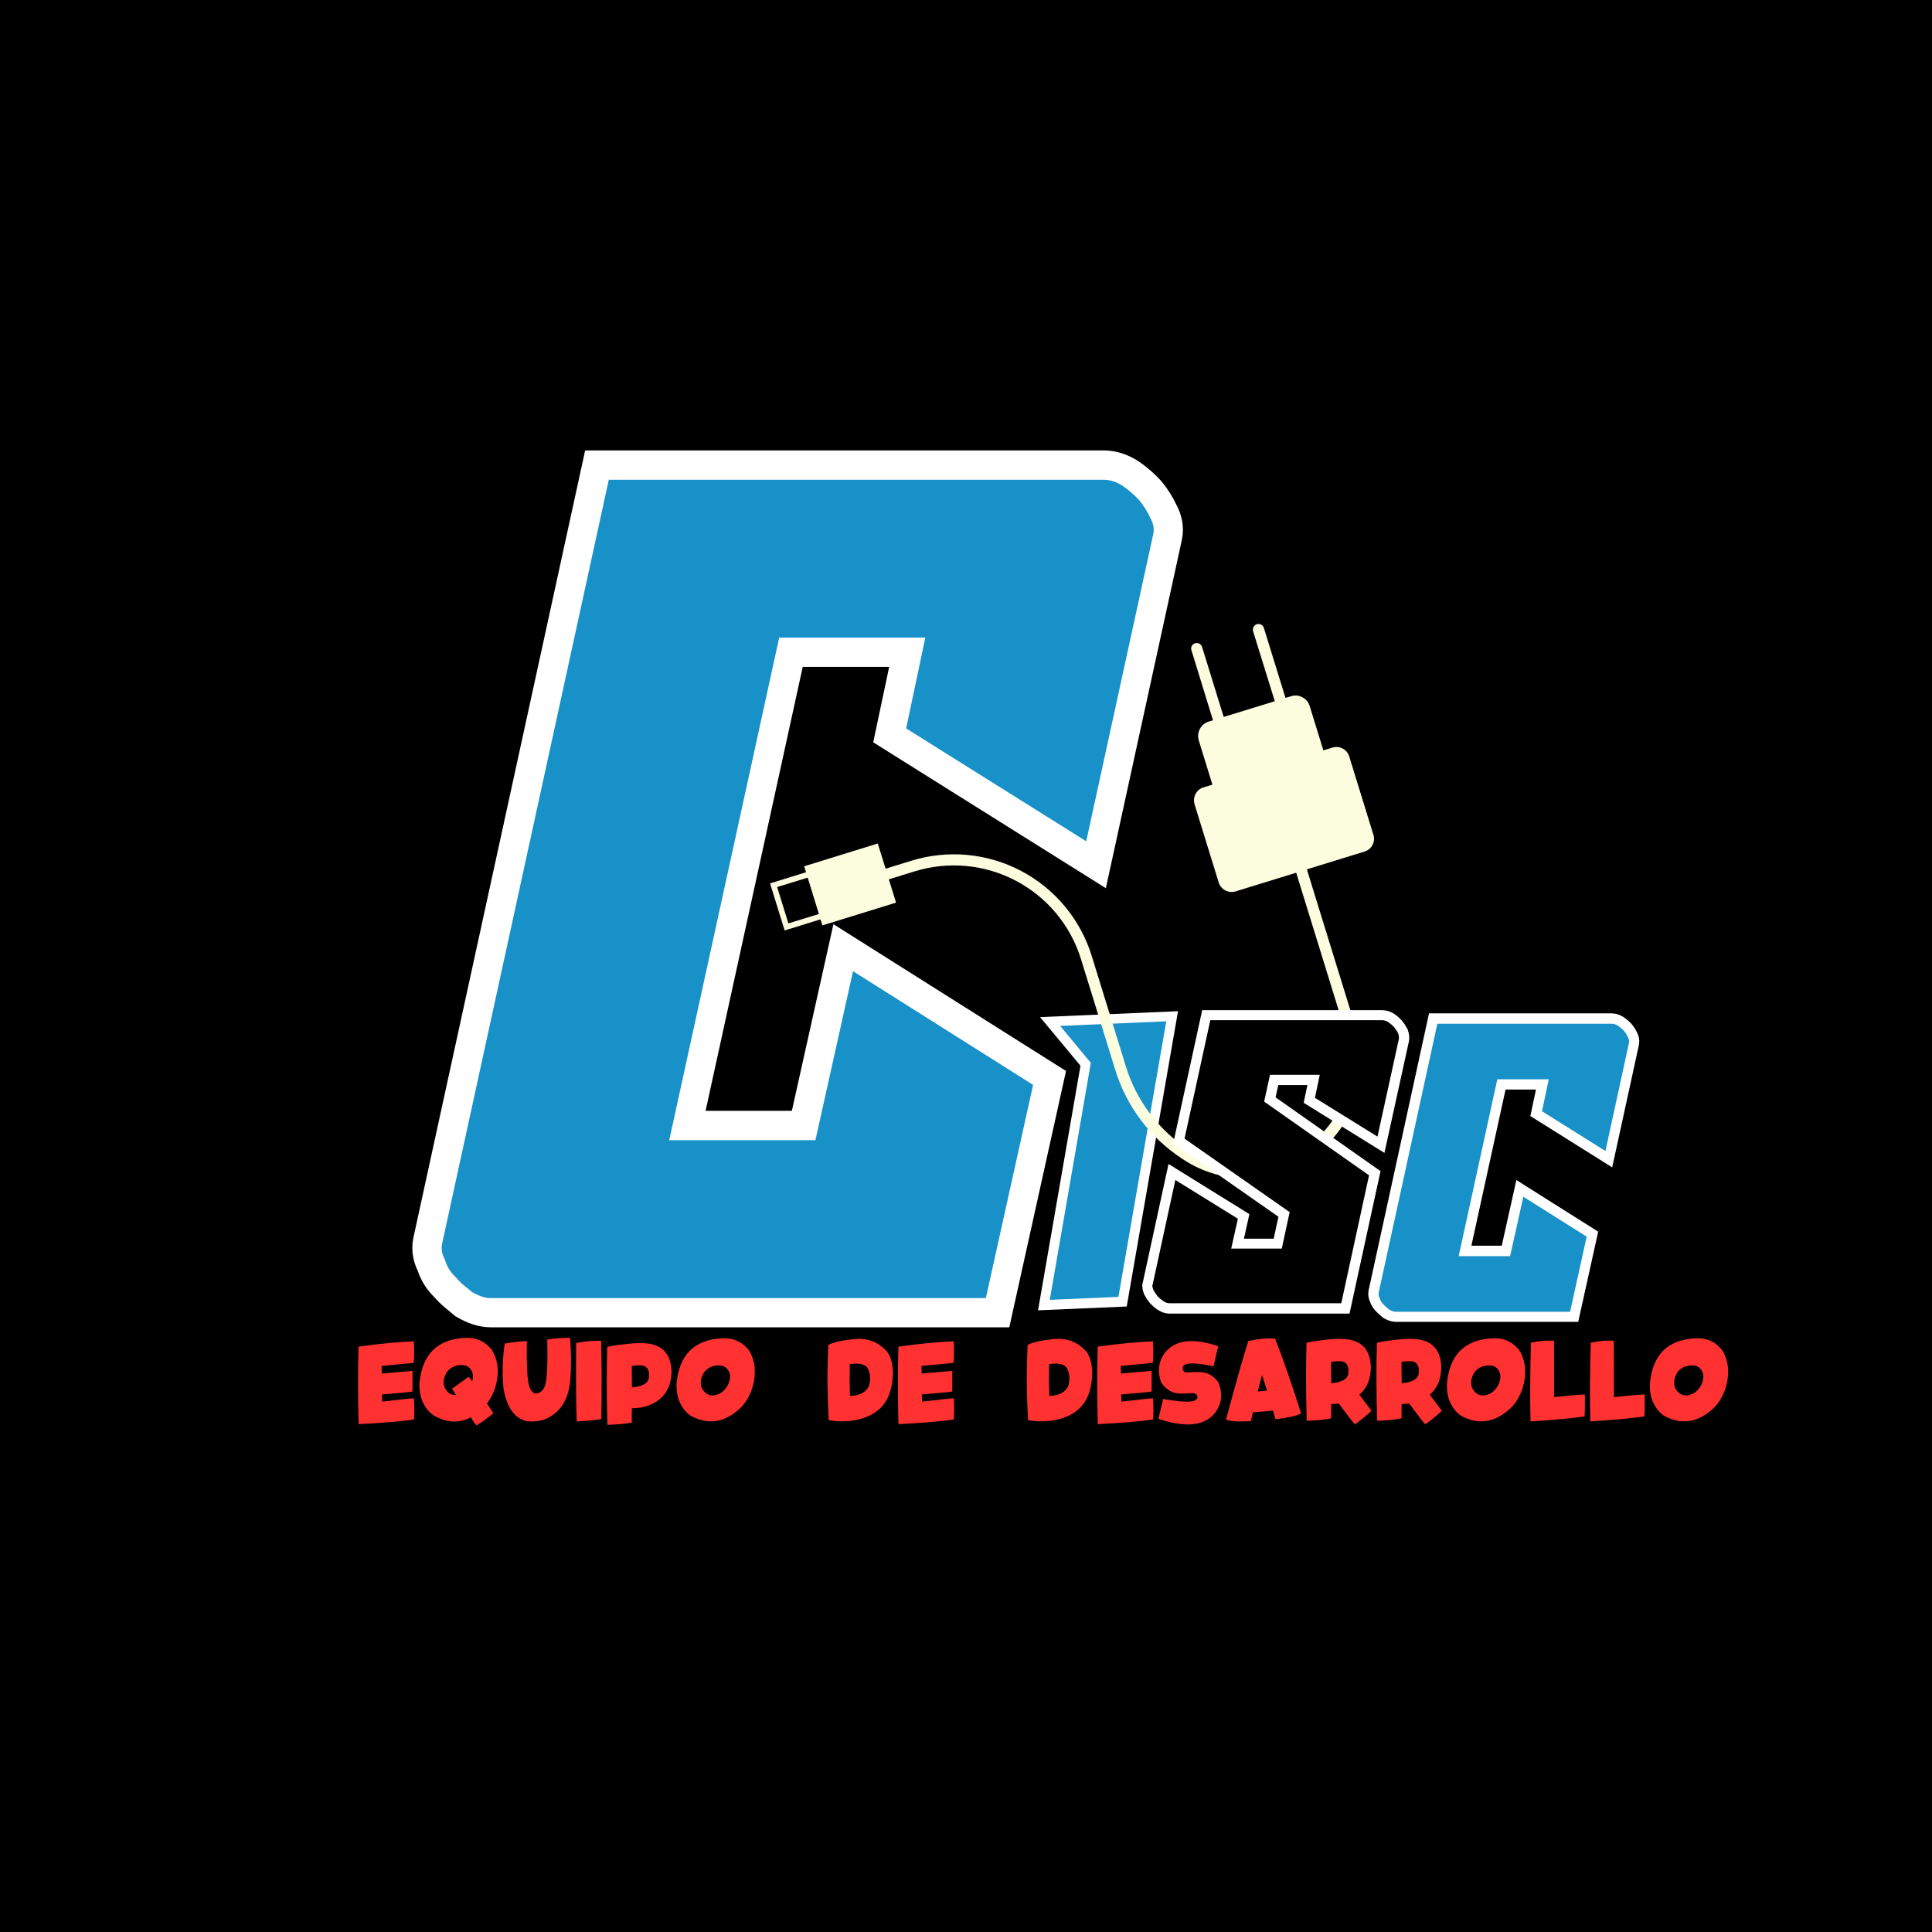 <svg xmlns="http://www.w3.org/2000/svg" xmlns:xlink="http://www.w3.org/1999/xlink" width="500" zoomAndPan="magnify" viewBox="0 0 375 375" height="500" preserveAspectRatio="xMidYMid meet" version="1.0"><defs><g/><clipPath id="c17550231a"><path d="M 149 121 L 267 121 L 267 229 L 149 229 Z M 149 121 " clip-rule="nonzero"/></clipPath><clipPath id="8becf86bb5"><path d="M 296.023 143.809 L 254.352 237.73 L 141.922 187.844 L 183.594 93.922 Z M 296.023 143.809 " clip-rule="nonzero"/></clipPath><clipPath id="4627c0631a"><path d="M 296.023 143.809 L 254.352 237.73 L 141.922 187.844 L 183.594 93.922 Z M 296.023 143.809 " clip-rule="nonzero"/></clipPath></defs><rect x="-37.5" width="450" fill="#ffffff" y="-37.5" height="450" fill-opacity="1"/><rect x="-37.5" width="450" fill="#000000" y="-37.5" height="450" fill-opacity="1"/><path stroke-linecap="butt" transform="matrix(2.095, 0, 0, 2.095, -10.538, -51.687)" fill="none" stroke-linejoin="miter" d="M 107.299 69.115 C 107.847 69.115 108.416 69.298 109.008 69.663 C 109.601 70.074 110.125 70.529 110.58 71.03 C 110.99 71.532 111.333 72.078 111.606 72.671 C 111.88 73.172 111.971 73.65 111.88 74.106 L 105.658 102.614 L 88.979 92.154 L 90.755 83.746 L 77.219 83.746 L 67.032 130.301 L 80.57 130.301 L 84.056 114.647 L 100.736 125.174 L 96.362 144.932 L 50.489 144.932 C 49.987 144.932 49.419 144.749 48.779 144.385 C 48.507 144.156 48.244 143.94 47.994 143.735 C 47.742 143.529 47.504 143.291 47.276 143.017 C 46.775 142.562 46.432 142.016 46.251 141.376 C 45.977 140.874 45.885 140.397 45.977 139.94 L 61.428 69.115 Z M 107.299 69.115 " stroke="#ffffff" stroke-width="5.425" stroke-opacity="1" stroke-miterlimit="4"/><g fill="#1791c8" fill-opacity="1"><g transform="translate(80.633, 252.104)"><g><path d="M 133.641 -158.984 C 134.785 -158.984 135.977 -158.602 137.219 -157.844 C 138.457 -156.988 139.555 -156.035 140.516 -154.984 C 141.367 -153.93 142.082 -152.785 142.656 -151.547 C 143.227 -150.492 143.422 -149.488 143.234 -148.531 L 130.203 -88.812 L 95.25 -110.719 L 98.969 -128.344 L 70.609 -128.344 L 49.266 -30.797 L 77.641 -30.797 L 84.938 -63.594 L 119.891 -41.531 L 110.719 -0.141 L 14.609 -0.141 C 13.555 -0.141 12.363 -0.523 11.031 -1.297 C 10.457 -1.766 9.906 -2.211 9.375 -2.641 C 8.852 -3.078 8.352 -3.582 7.875 -4.156 C 6.82 -5.113 6.109 -6.258 5.734 -7.594 C 5.16 -8.645 4.969 -9.645 5.156 -10.594 L 37.531 -158.984 Z M 133.641 -158.984 "/></g></g></g><path stroke-linecap="butt" transform="matrix(0.699, -0.03, 0.03, 0.699, 177.123, 151.984)" fill="none" stroke-linejoin="miter" d="M 38.033 69.113 L 67.5 69.118 L 50.954 144.932 L 31.88 144.933 L 46.103 79.713 Z M 38.033 69.113 " stroke="#ffffff" stroke-width="5.425" stroke-opacity="1" stroke-miterlimit="4"/><g fill="#1791c8" fill-opacity="1"><g transform="translate(203.713, 252.346)"><g><path d="M 2.062 -53.219 L 22.656 -54.109 L 13.375 -0.625 L 0.047 -0.047 L 8.016 -46.047 Z M 2.062 -53.219 "/></g></g></g><g clip-path="url(#c17550231a)"><g clip-path="url(#8becf86bb5)"><g clip-path="url(#4627c0631a)"><path fill="#fcfcdf" d="M 255.27 224.074 C 256.195 223.395 257.066 222.648 257.879 221.832 C 258.688 221.02 259.43 220.145 260.105 219.211 C 260.777 218.281 261.375 217.301 261.895 216.277 C 262.414 215.25 262.852 214.188 263.203 213.094 C 263.555 212 263.82 210.887 264 209.75 C 264.176 208.613 264.266 207.469 264.262 206.32 C 264.258 205.168 264.168 204.027 263.984 202.891 C 263.805 201.754 263.531 200.641 263.176 199.547 L 253.664 168.742 L 264.859 165.285 C 265.188 165.188 265.488 165.027 265.754 164.809 C 266.02 164.59 266.23 164.328 266.395 164.027 C 266.555 163.723 266.652 163.398 266.684 163.059 C 266.719 162.715 266.684 162.379 266.582 162.051 L 261.887 146.828 C 261.785 146.5 261.625 146.203 261.402 145.934 C 261.184 145.668 260.922 145.453 260.617 145.293 C 260.312 145.129 259.988 145.031 259.645 145 C 259.301 144.965 258.961 145 258.633 145.102 L 256.863 145.648 L 254.219 137.074 C 253.992 136.293 253.52 135.719 252.797 135.348 C 252.086 134.957 251.348 134.891 250.578 135.148 L 249.512 135.461 L 245.32 121.891 C 245.277 121.754 245.211 121.629 245.117 121.516 C 245.023 121.402 244.914 121.312 244.785 121.246 C 244.66 121.18 244.523 121.137 244.379 121.125 C 244.234 121.109 244.09 121.125 243.953 121.164 C 243.641 121.27 243.414 121.469 243.281 121.77 C 243.176 122.02 243.156 122.273 243.227 122.531 L 247.438 136.109 L 237.516 139.156 L 233.328 125.59 C 233.262 125.371 233.141 125.191 232.961 125.047 C 232.781 124.906 232.578 124.828 232.348 124.816 C 232.121 124.801 231.91 124.855 231.715 124.973 C 231.52 125.094 231.375 125.258 231.285 125.469 C 231.176 125.715 231.168 125.965 231.262 126.219 L 235.441 139.809 L 234.617 140.062 C 233.848 140.301 233.273 140.777 232.891 141.484 L 232.801 141.684 C 232.516 142.348 232.473 143.031 232.684 143.723 L 235.328 152.301 L 233.59 152.836 C 232.836 153.07 232.301 153.547 231.98 154.266 C 231.719 154.859 231.68 155.469 231.859 156.094 L 236.555 171.312 C 236.66 171.641 236.824 171.938 237.047 172.199 C 237.266 172.461 237.531 172.676 237.836 172.832 C 238.141 172.992 238.465 173.09 238.809 173.121 C 239.152 173.156 239.488 173.121 239.816 173.023 L 251.59 169.395 L 261.102 200.199 C 261.426 201.184 261.668 202.191 261.832 203.215 C 261.996 204.238 262.078 205.27 262.078 206.309 C 262.082 207.348 262 208.379 261.84 209.402 C 261.68 210.43 261.441 211.434 261.121 212.422 C 260.801 213.41 260.406 214.367 259.938 215.293 C 259.469 216.219 258.93 217.102 258.32 217.941 C 257.711 218.781 257.039 219.57 256.309 220.305 C 255.574 221.039 254.789 221.711 253.949 222.324 C 253.133 222.961 252.27 223.531 251.359 224.031 C 250.453 224.535 249.512 224.961 248.535 225.316 C 247.562 225.672 246.566 225.949 245.547 226.145 C 244.527 226.344 243.5 226.461 242.465 226.496 C 241.43 226.535 240.395 226.492 239.363 226.367 C 238.336 226.242 237.32 226.035 236.324 225.75 C 235.328 225.469 234.355 225.105 233.414 224.672 C 232.473 224.234 231.574 223.727 230.711 223.152 C 227.801 221.254 225.297 218.914 223.203 216.137 C 221.113 213.363 219.555 210.312 218.531 206.988 L 211.906 185.559 C 211.637 184.68 211.324 183.82 210.969 182.977 C 210.613 182.129 210.215 181.305 209.781 180.496 C 209.344 179.691 208.867 178.906 208.355 178.148 C 207.84 177.387 207.293 176.656 206.707 175.949 C 206.121 175.242 205.504 174.566 204.852 173.922 C 204.199 173.277 203.52 172.668 202.805 172.09 C 202.094 171.512 201.355 170.969 200.59 170.461 C 199.824 169.957 199.039 169.492 198.227 169.062 C 197.414 168.633 196.586 168.246 195.738 167.898 C 194.887 167.555 194.023 167.25 193.145 166.988 C 192.266 166.727 191.375 166.508 190.477 166.332 C 189.574 166.16 188.668 166.027 187.758 165.945 C 186.844 165.859 185.93 165.816 185.012 165.824 C 184.094 165.828 183.18 165.875 182.27 165.973 C 181.355 166.066 180.449 166.203 179.551 166.387 C 178.652 166.57 177.766 166.797 176.891 167.07 L 171.898 168.613 L 170.375 163.727 L 156.086 168.145 L 156.453 169.305 L 149.473 171.469 L 152.297 180.598 L 159.25 178.449 L 159.637 179.617 L 173.926 175.199 L 172.527 170.68 L 177.52 169.133 C 178.328 168.883 179.148 168.672 179.977 168.504 C 180.809 168.332 181.645 168.203 182.484 168.117 C 183.328 168.031 184.172 167.984 185.02 167.98 C 185.863 167.977 186.707 168.012 187.551 168.09 C 188.395 168.168 189.23 168.289 190.062 168.449 C 190.895 168.609 191.715 168.812 192.527 169.055 C 193.336 169.297 194.137 169.578 194.918 169.898 C 195.703 170.219 196.469 170.574 197.219 170.969 C 197.965 171.367 198.691 171.797 199.398 172.266 C 200.105 172.73 200.785 173.23 201.445 173.766 C 202.102 174.301 202.73 174.863 203.332 175.461 C 203.934 176.059 204.504 176.68 205.043 177.332 C 205.582 177.984 206.09 178.66 206.562 179.363 C 207.035 180.066 207.473 180.789 207.875 181.535 C 208.277 182.277 208.641 183.043 208.969 183.824 C 209.297 184.605 209.586 185.398 209.832 186.207 L 216.461 207.641 C 217.004 209.41 217.695 211.117 218.539 212.762 C 219.379 214.41 220.359 215.973 221.473 217.449 C 222.586 218.926 223.82 220.293 225.172 221.555 C 226.527 222.816 227.977 223.949 229.527 224.957 C 230.48 225.602 231.48 226.164 232.52 226.648 C 233.562 227.137 234.637 227.539 235.738 227.855 C 236.844 228.172 237.969 228.398 239.109 228.539 C 240.25 228.68 241.395 228.73 242.543 228.691 C 243.691 228.652 244.828 228.523 245.957 228.305 C 247.086 228.086 248.188 227.781 249.27 227.391 C 250.352 226.996 251.395 226.523 252.398 225.969 C 253.406 225.41 254.359 224.781 255.27 224.074 Z M 158.949 177.41 L 153.023 179.23 L 150.848 172.172 L 156.773 170.352 Z M 158.949 177.41 " fill-opacity="1" fill-rule="nonzero"/></g></g></g><path stroke-linecap="butt" transform="matrix(0.725, 0, 0, 0.725, 219.265, 147.931)" fill="none" stroke-linejoin="miter" d="M 10.669 144.931 C 10.124 144.931 9.553 144.726 8.96 144.316 C 8.41 143.95 7.909 143.519 7.456 143.017 C 7.046 142.516 6.68 141.972 6.362 141.379 C 6.27 141.104 6.189 140.84 6.124 140.592 C 6.054 140.338 6.065 140.123 6.157 139.939 L 12.243 111.909 L 28.991 122.302 L 27.212 130.301 L 40.747 130.301 L 42.866 120.523 L 14.701 100.837 L 21.606 69.114 L 67.619 69.114 C 68.206 69.114 68.778 69.298 69.327 69.664 C 69.872 70.025 70.373 70.462 70.831 70.963 C 71.241 71.465 71.602 72.009 71.92 72.602 C 72.103 73.195 72.174 73.696 72.13 74.106 L 66.384 100.287 L 49.636 89.9 L 50.935 83.744 L 37.605 83.744 L 36.031 90.924 L 64.131 110.68 L 56.676 144.931 Z M 10.669 144.931 " stroke="#ffffff" stroke-width="5.425" stroke-opacity="1" stroke-miterlimit="4"/><g fill="#000000" fill-opacity="1"><g transform="translate(221.745, 253.007)"><g><path d="M 5.25 -0.047 C 4.852 -0.047 4.441 -0.195 4.016 -0.5 C 3.617 -0.758 3.254 -1.07 2.922 -1.438 C 2.629 -1.801 2.363 -2.195 2.125 -2.625 C 2.062 -2.82 2.004 -3.008 1.953 -3.188 C 1.898 -3.375 1.91 -3.535 1.984 -3.672 L 6.391 -23.969 L 18.531 -16.453 L 17.234 -10.656 L 27.047 -10.656 L 28.578 -17.734 L 8.172 -32 L 13.172 -54.984 L 46.516 -54.984 C 46.941 -54.984 47.352 -54.852 47.75 -54.594 C 48.145 -54.32 48.508 -54.008 48.844 -53.656 C 49.145 -53.289 49.41 -52.891 49.641 -52.453 C 49.766 -52.023 49.812 -51.664 49.781 -51.375 L 45.625 -32.391 L 33.484 -39.922 L 34.422 -44.391 L 24.766 -44.391 L 23.625 -39.188 L 43.984 -24.875 L 38.594 -0.047 Z M 5.25 -0.047 "/></g></g></g><path stroke-linecap="butt" transform="matrix(0.737, 0, 0, 0.737, 255.889, 147.754)" fill="none" stroke-linejoin="miter" d="M 77.207 69.114 C 77.752 69.114 78.325 69.3 78.913 69.66 C 79.506 70.073 80.031 70.529 80.486 71.032 C 80.9 71.53 81.239 72.076 81.514 72.669 C 81.784 73.173 81.88 73.65 81.784 74.105 L 75.564 102.615 L 58.886 92.156 L 60.66 83.748 L 47.124 83.748 L 36.94 130.303 L 50.477 130.303 L 53.964 114.647 L 70.642 125.174 L 66.266 144.931 L 20.394 144.931 C 19.896 144.931 19.324 144.751 18.688 144.386 C 18.413 144.158 18.148 143.941 17.899 143.734 C 17.65 143.533 17.411 143.289 17.184 143.019 C 16.68 142.563 16.341 142.017 16.156 141.376 C 15.885 140.873 15.79 140.396 15.885 139.941 L 31.335 69.114 Z M 77.207 69.114 " stroke="#ffffff" stroke-width="5.425" stroke-opacity="1" stroke-miterlimit="4"/><g fill="#1791c8" fill-opacity="1"><g transform="translate(265.785, 254.66)"><g><path d="M 47.031 -55.953 C 47.438 -55.953 47.859 -55.816 48.297 -55.547 C 48.734 -55.242 49.117 -54.91 49.453 -54.547 C 49.754 -54.172 50.004 -53.766 50.203 -53.328 C 50.41 -52.961 50.477 -52.609 50.406 -52.266 L 45.828 -31.25 L 33.516 -38.969 L 34.828 -45.172 L 24.844 -45.172 L 17.344 -10.844 L 27.328 -10.844 L 29.891 -22.375 L 42.188 -14.625 L 38.969 -0.047 L 5.141 -0.047 C 4.773 -0.047 4.352 -0.18 3.875 -0.453 C 3.676 -0.617 3.484 -0.773 3.297 -0.922 C 3.117 -1.078 2.941 -1.258 2.766 -1.469 C 2.398 -1.801 2.148 -2.203 2.016 -2.672 C 1.816 -3.035 1.75 -3.391 1.812 -3.734 L 13.203 -55.953 Z M 47.031 -55.953 "/></g></g></g><g fill="#ff3131" fill-opacity="1"><g transform="translate(69.012, 275.974)"><g><path d="M 11.297 -15.625 C 11.359 -14.906 11.383 -14.191 11.375 -13.484 C 11.375 -12.785 11.344 -12.102 11.281 -11.438 L 5.062 -10.844 L 5.094 -9.375 L 11.047 -9.891 L 11.047 -5.875 C 10.93 -5.844 10.379 -5.781 9.391 -5.688 C 8.41 -5.602 6.992 -5.477 5.141 -5.312 L 5.172 -3.922 C 9.016 -4.367 11.066 -4.582 11.328 -4.562 C 11.43 -2.914 11.43 -1.547 11.328 -0.453 C 8.805 -0.078 5.227 0.223 0.594 0.453 C 0.531 -1.828 0.492 -4.219 0.484 -6.719 C 0.473 -9.219 0.504 -11.844 0.578 -14.594 C 4.68 -15.164 8.254 -15.508 11.297 -15.625 Z M 11.297 -15.625 "/></g></g></g><g fill="#ff3131" fill-opacity="1"><g transform="translate(80.905, 275.974)"><g><path d="M 10.469 -0.875 C 8.164 0.344 5.754 0.211 3.234 -1.266 C 2.117 -2.035 1.32 -3.172 0.844 -4.672 C 0.582 -5.598 0.469 -6.531 0.5 -7.469 C 1.02 -13.02 3.91 -15.957 9.172 -16.281 C 11.316 -16.469 13.086 -15.727 14.484 -14.062 C 15.129 -13.07 15.523 -11.953 15.672 -10.703 C 15.785 -9.328 15.617 -7.926 15.172 -6.5 C 14.754 -5.344 14.238 -4.363 13.625 -3.562 C 13.812 -3.27 14.008 -2.961 14.219 -2.641 C 14.438 -2.328 14.648 -2.004 14.859 -1.672 C 14.422 -1.305 13.93 -0.922 13.391 -0.516 C 12.848 -0.117 12.25 0.285 11.594 0.703 C 11.551 0.68 11.43 0.539 11.234 0.281 C 11.047 0.02 10.789 -0.363 10.469 -0.875 Z M 10.75 -7.875 C 10.914 -8.445 10.938 -8.973 10.812 -9.453 C 10.469 -10.566 9.676 -11.086 8.438 -11.016 C 7.414 -10.973 6.578 -10.555 5.922 -9.766 C 5.211 -8.711 5.035 -7.688 5.391 -6.688 C 5.898 -5.645 6.645 -5.145 7.625 -5.188 C 7.5 -5.383 7.367 -5.582 7.234 -5.781 C 7.098 -5.988 6.961 -6.203 6.828 -6.422 L 10.062 -8.734 C 10.102 -8.703 10.18 -8.613 10.297 -8.469 C 10.41 -8.32 10.562 -8.125 10.75 -7.875 Z M 10.75 -7.875 "/></g></g></g><g fill="#ff3131" fill-opacity="1"><g transform="translate(97.085, 275.974)"><g><path d="M 13.625 -8.359 C 13.352 -4.516 11.82 -1.941 9.031 -0.641 C 7.75 -0.109 6.414 0.051 5.031 -0.156 C 2.738 -0.727 1.273 -2.836 0.641 -6.484 C 0.367 -9.273 0.445 -12.176 0.875 -15.188 C 1.582 -15.312 2.289 -15.414 3 -15.5 C 3.719 -15.582 4.445 -15.645 5.188 -15.688 C 5.094 -11.082 5.25 -8.129 5.656 -6.828 C 6 -5.859 6.488 -5.422 7.125 -5.516 C 7.863 -5.617 8.406 -6.156 8.75 -7.125 C 9.113 -8.52 9.242 -11.473 9.141 -15.984 C 9.93 -16.098 10.691 -16.18 11.422 -16.234 C 12.148 -16.297 12.863 -16.32 13.562 -16.312 C 13.789 -13.312 13.812 -10.66 13.625 -8.359 Z M 13.625 -8.359 "/></g></g></g><g fill="#ff3131" fill-opacity="1"><g transform="translate(111.321, 275.974)"><g><path d="M 5.359 -15.734 C 5.422 -13.266 5.453 -10.766 5.453 -8.234 C 5.461 -5.711 5.441 -3.145 5.391 -0.531 C 3.984 -0.301 2.395 -0.148 0.625 -0.078 C 0.477 -3.703 0.441 -8.773 0.516 -15.297 C 1.379 -15.461 2.211 -15.582 3.016 -15.656 C 3.816 -15.727 4.598 -15.754 5.359 -15.734 Z M 5.359 -15.734 "/></g></g></g><g fill="#ff3131" fill-opacity="1"><g transform="translate(117.267, 275.974)"><g><path d="M 4.5 -15.125 C 6.176 -15.332 7.664 -15.332 8.969 -15.125 C 11.625 -14.594 12.992 -12.812 13.078 -9.781 C 13.023 -6.312 11.391 -4.055 8.172 -3.016 C 7.453 -2.797 6.52 -2.664 5.375 -2.625 C 5.375 -2.188 5.367 -1.734 5.359 -1.266 C 5.359 -0.805 5.359 -0.332 5.359 0.156 C 4.711 0.281 3.992 0.375 3.203 0.438 C 2.41 0.508 1.551 0.562 0.625 0.594 C 0.539 -2.164 0.5 -4.797 0.5 -7.297 C 0.5 -9.797 0.531 -12.191 0.594 -14.484 C 0.832 -14.672 2.133 -14.883 4.5 -15.125 Z M 5.391 -6.672 C 7.391 -6.859 8.484 -7.457 8.672 -8.469 C 8.828 -9.625 8.586 -10.383 7.953 -10.75 C 7.453 -11.02 6.586 -11.047 5.359 -10.828 C 5.367 -10.18 5.375 -9.508 5.375 -8.812 C 5.383 -8.125 5.391 -7.41 5.391 -6.672 Z M 5.391 -6.672 "/></g></g></g><g fill="#ff3131" fill-opacity="1"><g transform="translate(130.818, 275.974)"><g><path d="M 3.219 -1.188 C 2.113 -1.957 1.312 -3.094 0.812 -4.594 C 0.562 -5.539 0.457 -6.473 0.5 -7.391 C 0.988 -12.93 3.867 -15.867 9.141 -16.203 C 11.297 -16.391 13.078 -15.648 14.484 -13.984 C 15.117 -13.004 15.504 -11.891 15.641 -10.641 C 15.773 -9.285 15.613 -7.879 15.156 -6.422 C 14.582 -4.816 13.816 -3.562 12.859 -2.656 C 9.836 0.176 6.625 0.664 3.219 -1.188 Z M 10.812 -9.375 C 10.438 -10.52 9.645 -11.039 8.438 -10.938 C 7.395 -10.895 6.551 -10.477 5.906 -9.688 C 5.207 -8.664 5.031 -7.641 5.375 -6.609 C 5.938 -5.504 6.754 -5.016 7.828 -5.141 C 9.086 -5.348 10.016 -6.117 10.609 -7.453 C 10.879 -8.141 10.945 -8.781 10.812 -9.375 Z M 10.812 -9.375 "/></g></g></g><g fill="#ff3131" fill-opacity="1"><g transform="translate(146.998, 275.974)"><g/></g></g><g fill="#ff3131" fill-opacity="1"><g transform="translate(160.148, 275.974)"><g><path d="M 0.625 -14.906 C 1.426 -15.395 3.039 -15.773 5.469 -16.047 C 8.082 -16.336 10.223 -15.582 11.891 -13.781 C 12.641 -12.969 13.066 -11.609 13.172 -9.703 C 13.129 -6.773 12.441 -4.555 11.109 -3.047 C 9.773 -1.555 7.867 -0.625 5.391 -0.25 C 3.766 -0.02 2.203 -0.047 0.703 -0.328 C 0.566 -2.723 0.488 -5.129 0.469 -7.547 C 0.457 -9.961 0.508 -12.414 0.625 -14.906 Z M 4.828 -5.031 C 6.641 -5.07 7.859 -5.688 8.484 -6.875 C 8.91 -8.27 8.805 -9.492 8.172 -10.547 C 7.586 -11.242 6.461 -11.457 4.797 -11.188 C 4.773 -10.133 4.766 -9.094 4.766 -8.062 C 4.773 -7.039 4.797 -6.031 4.828 -5.031 Z M 4.828 -5.031 "/></g></g></g><g fill="#ff3131" fill-opacity="1"><g transform="translate(173.794, 275.974)"><g><path d="M 11.297 -15.625 C 11.359 -14.906 11.383 -14.191 11.375 -13.484 C 11.375 -12.785 11.344 -12.102 11.281 -11.438 L 5.062 -10.844 L 5.094 -9.375 L 11.047 -9.891 L 11.047 -5.875 C 10.93 -5.844 10.379 -5.781 9.391 -5.688 C 8.41 -5.602 6.992 -5.477 5.141 -5.312 L 5.172 -3.922 C 9.016 -4.367 11.066 -4.582 11.328 -4.562 C 11.43 -2.914 11.43 -1.547 11.328 -0.453 C 8.805 -0.078 5.227 0.223 0.594 0.453 C 0.531 -1.828 0.492 -4.219 0.484 -6.719 C 0.473 -9.219 0.504 -11.844 0.578 -14.594 C 4.68 -15.164 8.254 -15.508 11.297 -15.625 Z M 11.297 -15.625 "/></g></g></g><g fill="#ff3131" fill-opacity="1"><g transform="translate(185.686, 275.974)"><g/></g></g><g fill="#ff3131" fill-opacity="1"><g transform="translate(198.836, 275.974)"><g><path d="M 0.625 -14.906 C 1.426 -15.395 3.039 -15.773 5.469 -16.047 C 8.082 -16.336 10.223 -15.582 11.891 -13.781 C 12.641 -12.969 13.066 -11.609 13.172 -9.703 C 13.129 -6.773 12.441 -4.555 11.109 -3.047 C 9.773 -1.555 7.867 -0.625 5.391 -0.25 C 3.766 -0.02 2.203 -0.047 0.703 -0.328 C 0.566 -2.723 0.488 -5.129 0.469 -7.547 C 0.457 -9.961 0.508 -12.414 0.625 -14.906 Z M 4.828 -5.031 C 6.641 -5.07 7.859 -5.688 8.484 -6.875 C 8.91 -8.27 8.805 -9.492 8.172 -10.547 C 7.586 -11.242 6.461 -11.457 4.797 -11.188 C 4.773 -10.133 4.766 -9.094 4.766 -8.062 C 4.773 -7.039 4.797 -6.031 4.828 -5.031 Z M 4.828 -5.031 "/></g></g></g><g fill="#ff3131" fill-opacity="1"><g transform="translate(212.481, 275.974)"><g><path d="M 11.297 -15.625 C 11.359 -14.906 11.383 -14.191 11.375 -13.484 C 11.375 -12.785 11.344 -12.102 11.281 -11.438 L 5.062 -10.844 L 5.094 -9.375 L 11.047 -9.891 L 11.047 -5.875 C 10.93 -5.844 10.379 -5.781 9.391 -5.688 C 8.41 -5.602 6.992 -5.477 5.141 -5.312 L 5.172 -3.922 C 9.016 -4.367 11.066 -4.582 11.328 -4.562 C 11.43 -2.914 11.43 -1.547 11.328 -0.453 C 8.805 -0.078 5.227 0.223 0.594 0.453 C 0.531 -1.828 0.492 -4.219 0.484 -6.719 C 0.473 -9.219 0.504 -11.844 0.578 -14.594 C 4.68 -15.164 8.254 -15.508 11.297 -15.625 Z M 11.297 -15.625 "/></g></g></g><g fill="#ff3131" fill-opacity="1"><g transform="translate(224.374, 275.974)"><g><path d="M 4.859 -5.484 C 3.922 -5.484 3.129 -5.703 2.484 -6.141 C 1.617 -6.766 1.086 -7.379 0.891 -7.984 C 0.305 -9.836 0.508 -11.539 1.5 -13.094 C 3.457 -15.883 6.984 -16.41 12.078 -14.672 L 11.172 -10.766 C 6.973 -11.672 4.977 -11.492 5.188 -10.234 C 5.301 -9.723 5.719 -9.508 6.438 -9.594 C 6.77 -9.625 7.098 -9.645 7.422 -9.656 C 7.742 -9.676 8.051 -9.676 8.344 -9.656 C 9.32 -9.633 10.117 -9.414 10.734 -9 C 11.609 -8.395 12.133 -7.773 12.312 -7.141 C 12.914 -5.305 12.711 -3.613 11.703 -2.062 C 9.723 0.77 5.977 1.266 0.469 -0.578 L 1.391 -4.438 C 5.992 -3.602 8.211 -3.766 8.047 -4.922 C 7.93 -5.41 7.508 -5.625 6.781 -5.562 C 6.469 -5.539 6.148 -5.52 5.828 -5.5 C 5.516 -5.488 5.191 -5.484 4.859 -5.484 Z M 4.859 -5.484 "/></g></g></g><g fill="#ff3131" fill-opacity="1"><g transform="translate(237.505, 275.974)"><g><path d="M 5.672 -1.844 C 5.609 -1.551 5.547 -1.266 5.484 -0.984 C 5.422 -0.711 5.359 -0.43 5.297 -0.141 C 2.973 0.016 1.363 -0.082 0.469 -0.438 C 1.5 -4.289 2.375 -7.477 3.094 -10 C 3.812 -12.531 4.379 -14.426 4.797 -15.688 C 6.703 -16.113 8.43 -16.27 9.984 -16.156 C 10.859 -13.906 11.711 -11.578 12.547 -9.172 C 13.391 -6.766 14.219 -4.25 15.031 -1.625 C 14.258 -1.176 12.609 -0.801 10.078 -0.5 C 9.992 -0.789 9.91 -1.07 9.828 -1.344 C 9.754 -1.625 9.676 -1.898 9.594 -2.172 C 9.051 -2.129 8.457 -2.078 7.812 -2.016 C 7.176 -1.961 6.461 -1.906 5.672 -1.844 Z M 8.422 -6.047 C 8.234 -6.68 8.055 -7.25 7.891 -7.75 C 7.734 -8.25 7.586 -8.68 7.453 -9.047 C 7.305 -8.516 7.164 -7.988 7.031 -7.469 C 6.906 -6.945 6.77 -6.422 6.625 -5.891 Z M 8.422 -6.047 "/></g></g></g><g fill="#ff3131" fill-opacity="1"><g transform="translate(253.018, 275.974)"><g><path d="M 10.828 -5.266 C 11.16 -4.828 11.52 -4.348 11.906 -3.828 C 12.301 -3.305 12.727 -2.742 13.188 -2.141 C 12.758 -1.734 12.273 -1.305 11.734 -0.859 C 11.203 -0.422 10.613 0.031 9.969 0.5 C 9.832 0.406 8.785 -0.941 6.828 -3.547 C 6.609 -3.516 6.379 -3.492 6.141 -3.484 C 5.898 -3.473 5.645 -3.461 5.375 -3.453 C 5.375 -3.004 5.367 -2.547 5.359 -2.078 C 5.359 -1.617 5.359 -1.148 5.359 -0.672 C 4.055 -0.41 2.473 -0.254 0.609 -0.203 C 0.535 -2.973 0.492 -5.609 0.484 -8.109 C 0.473 -10.617 0.504 -13.016 0.578 -15.297 C 0.805 -15.461 2.109 -15.68 4.484 -15.953 C 5.328 -16.055 6.117 -16.109 6.859 -16.109 C 7.609 -16.109 8.305 -16.055 8.953 -15.953 C 11.617 -15.422 12.988 -13.633 13.062 -10.594 C 13.039 -8.258 12.297 -6.484 10.828 -5.266 Z M 5.391 -7.484 C 7.391 -7.66 8.484 -8.258 8.672 -9.281 C 8.828 -10.438 8.586 -11.195 7.953 -11.562 C 7.453 -11.812 6.582 -11.836 5.344 -11.641 C 5.352 -10.984 5.359 -10.305 5.359 -9.609 C 5.367 -8.922 5.379 -8.211 5.391 -7.484 Z M 5.391 -7.484 "/></g></g></g><g fill="#ff3131" fill-opacity="1"><g transform="translate(266.683, 275.974)"><g><path d="M 10.828 -5.266 C 11.16 -4.828 11.52 -4.348 11.906 -3.828 C 12.301 -3.305 12.727 -2.742 13.188 -2.141 C 12.758 -1.734 12.273 -1.305 11.734 -0.859 C 11.203 -0.422 10.613 0.031 9.969 0.5 C 9.832 0.406 8.785 -0.941 6.828 -3.547 C 6.609 -3.516 6.379 -3.492 6.141 -3.484 C 5.898 -3.473 5.645 -3.461 5.375 -3.453 C 5.375 -3.004 5.367 -2.547 5.359 -2.078 C 5.359 -1.617 5.359 -1.148 5.359 -0.672 C 4.055 -0.41 2.473 -0.254 0.609 -0.203 C 0.535 -2.973 0.492 -5.609 0.484 -8.109 C 0.473 -10.617 0.504 -13.016 0.578 -15.297 C 0.805 -15.461 2.109 -15.68 4.484 -15.953 C 5.328 -16.055 6.117 -16.109 6.859 -16.109 C 7.609 -16.109 8.305 -16.055 8.953 -15.953 C 11.617 -15.422 12.988 -13.633 13.062 -10.594 C 13.039 -8.258 12.297 -6.484 10.828 -5.266 Z M 5.391 -7.484 C 7.391 -7.66 8.484 -8.258 8.672 -9.281 C 8.828 -10.438 8.586 -11.195 7.953 -11.562 C 7.453 -11.812 6.582 -11.836 5.344 -11.641 C 5.352 -10.984 5.359 -10.305 5.359 -9.609 C 5.367 -8.922 5.379 -8.211 5.391 -7.484 Z M 5.391 -7.484 "/></g></g></g><g fill="#ff3131" fill-opacity="1"><g transform="translate(280.347, 275.974)"><g><path d="M 3.219 -1.188 C 2.113 -1.957 1.312 -3.094 0.812 -4.594 C 0.562 -5.539 0.457 -6.473 0.5 -7.391 C 0.988 -12.93 3.867 -15.867 9.141 -16.203 C 11.297 -16.391 13.078 -15.648 14.484 -13.984 C 15.117 -13.004 15.504 -11.891 15.641 -10.641 C 15.773 -9.285 15.613 -7.879 15.156 -6.422 C 14.582 -4.816 13.816 -3.562 12.859 -2.656 C 9.836 0.176 6.625 0.664 3.219 -1.188 Z M 10.812 -9.375 C 10.438 -10.52 9.645 -11.039 8.438 -10.938 C 7.395 -10.895 6.551 -10.477 5.906 -9.688 C 5.207 -8.664 5.031 -7.641 5.375 -6.609 C 5.938 -5.504 6.754 -5.016 7.828 -5.141 C 9.086 -5.348 10.016 -6.117 10.609 -7.453 C 10.879 -8.141 10.945 -8.781 10.812 -9.375 Z M 10.812 -9.375 "/></g></g></g><g fill="#ff3131" fill-opacity="1"><g transform="translate(296.528, 275.974)"><g><path d="M 5.109 -15.734 L 5.125 -4.797 C 7.582 -5.066 9.57 -5.238 11.094 -5.312 C 11.133 -3.781 11.113 -2.359 11.031 -1.047 C 8.551 -0.68 5.055 -0.359 0.547 -0.078 C 0.484 -2.359 0.461 -4.766 0.484 -7.297 C 0.504 -9.836 0.551 -12.523 0.625 -15.359 C 2.25 -15.703 3.742 -15.828 5.109 -15.734 Z M 5.109 -15.734 "/></g></g></g><g fill="#ff3131" fill-opacity="1"><g transform="translate(308.134, 275.974)"><g><path d="M 5.109 -15.734 L 5.125 -4.797 C 7.582 -5.066 9.57 -5.238 11.094 -5.312 C 11.133 -3.781 11.113 -2.359 11.031 -1.047 C 8.551 -0.68 5.055 -0.359 0.547 -0.078 C 0.484 -2.359 0.461 -4.766 0.484 -7.297 C 0.504 -9.836 0.551 -12.523 0.625 -15.359 C 2.25 -15.703 3.742 -15.828 5.109 -15.734 Z M 5.109 -15.734 "/></g></g></g><g fill="#ff3131" fill-opacity="1"><g transform="translate(319.74, 275.974)"><g><path d="M 3.219 -1.188 C 2.113 -1.957 1.312 -3.094 0.812 -4.594 C 0.562 -5.539 0.457 -6.473 0.5 -7.391 C 0.988 -12.93 3.867 -15.867 9.141 -16.203 C 11.297 -16.391 13.078 -15.648 14.484 -13.984 C 15.117 -13.004 15.504 -11.891 15.641 -10.641 C 15.773 -9.285 15.613 -7.879 15.156 -6.422 C 14.582 -4.816 13.816 -3.562 12.859 -2.656 C 9.836 0.176 6.625 0.664 3.219 -1.188 Z M 10.812 -9.375 C 10.438 -10.52 9.645 -11.039 8.438 -10.938 C 7.395 -10.895 6.551 -10.477 5.906 -9.688 C 5.207 -8.664 5.031 -7.641 5.375 -6.609 C 5.938 -5.504 6.754 -5.016 7.828 -5.141 C 9.086 -5.348 10.016 -6.117 10.609 -7.453 C 10.879 -8.141 10.945 -8.781 10.812 -9.375 Z M 10.812 -9.375 "/></g></g></g><g fill="#ff3131" fill-opacity="1"><g transform="translate(335.935, 275.974)"><g/></g></g></svg>
